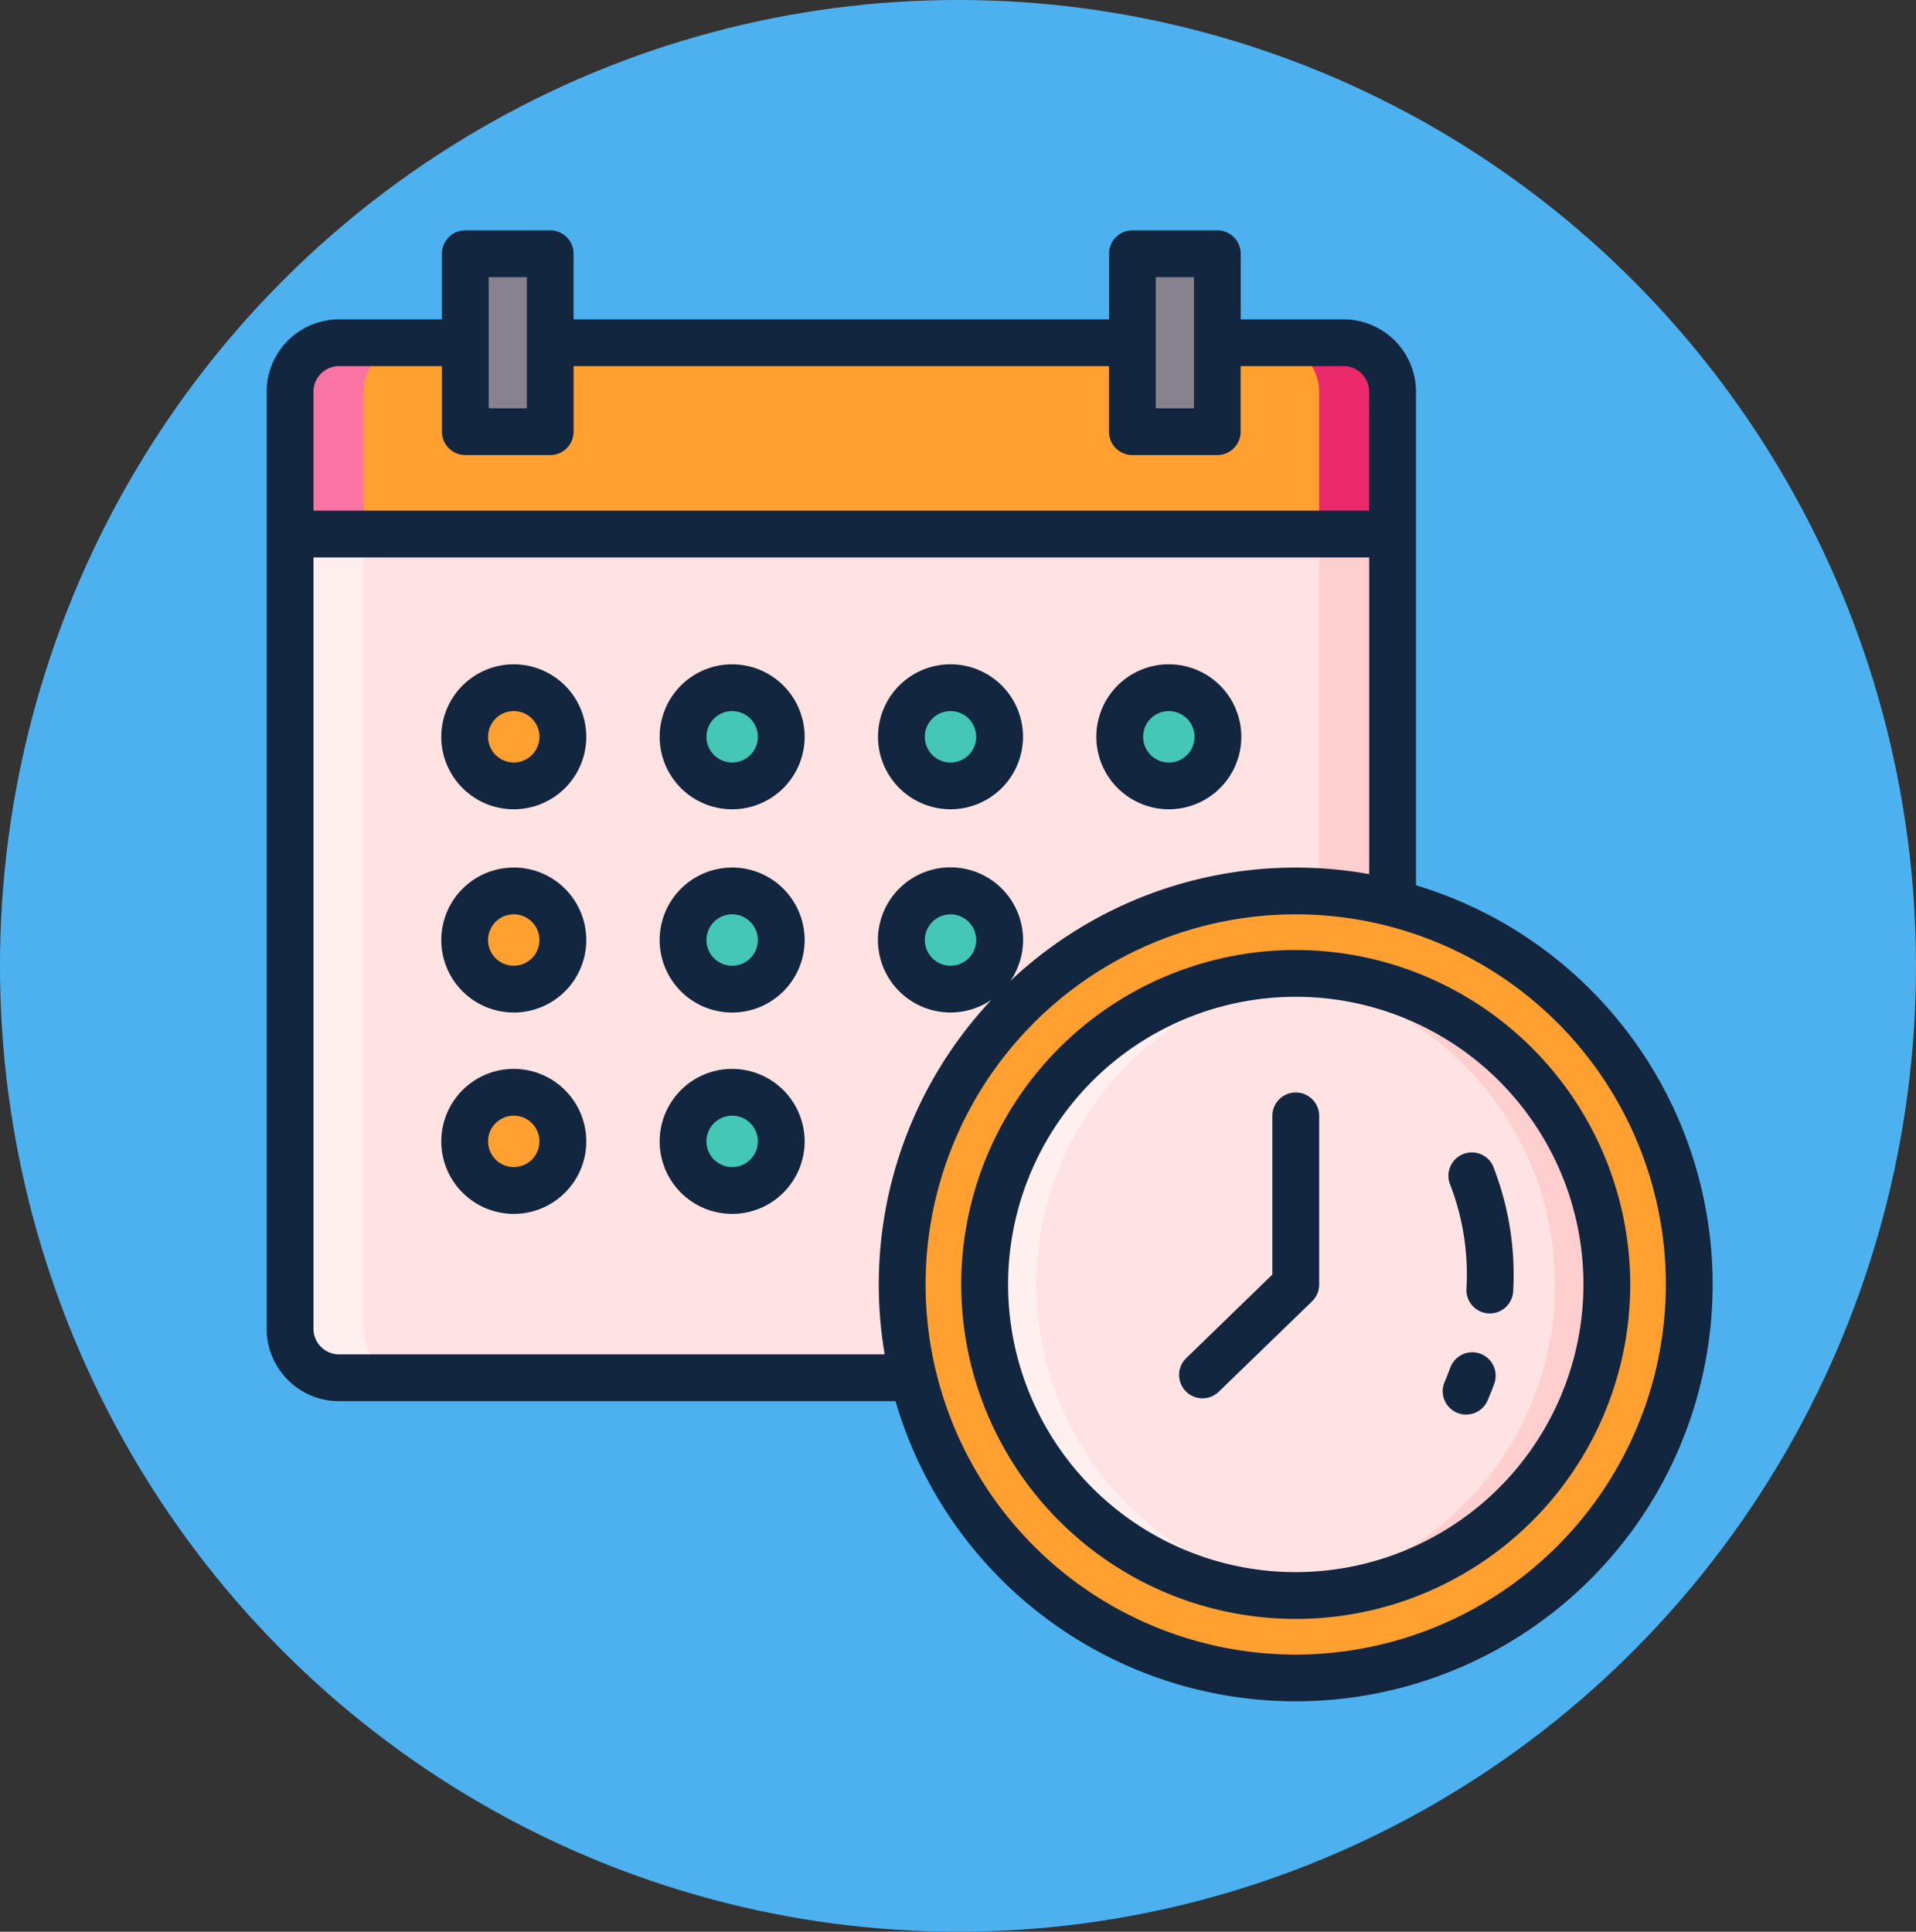 <svg xmlns="http://www.w3.org/2000/svg" xmlns:xlink="http://www.w3.org/1999/xlink" width="121" height="122" viewBox="0 0 121 122">
  <rect x="0" y="0" width="121" height="122" fill="#333333" stroke="none"/>
  <defs>
    <clipPath id="clip-path">
      <ellipse id="Elipse_8399" data-name="Elipse 8399" cx="60.5" cy="61" rx="60.5" ry="61" transform="translate(0.206 -0.494)" fill="#fff"/>
    </clipPath>
  </defs>
  <g id="Grupo_1036337" data-name="Grupo 1036337" transform="translate(-322 -2741)">
    <g id="Grupo_1030476" data-name="Grupo 1030476" transform="translate(321.794 2741.494)">
      <ellipse id="Elipse_8399-2" data-name="Elipse 8399" cx="60.5" cy="61" rx="60.5" ry="61" transform="translate(0.205 -0.495)" fill="#4db1f0"/>
    </g>
    <g id="Grupo_1030477" data-name="Grupo 1030477" transform="translate(321.794 2741.494)">
      <g id="Enmascarar_grupo_1026469" data-name="Enmascarar grupo 1026469" clip-path="url(#clip-path)">
        <g id="cronograma" transform="translate(14.929 12.977)">
          <g id="Grupo_1030490" data-name="Grupo 1030490" transform="translate(3.597 2.555)">
            <g id="Grupo_1030484" data-name="Grupo 1030484">
              <g id="Grupo_1030483" data-name="Grupo 1030483">
                <g id="Grupo_1030482" data-name="Grupo 1030482">
                  <g id="Grupo_1030481" data-name="Grupo 1030481">
                    <g id="Grupo_1030480" data-name="Grupo 1030480">
                      <g id="Grupo_1030479" data-name="Grupo 1030479">
                        <path id="Trazado_729358" data-name="Trazado 729358" d="M73.685,26.267V62.945L57.078,79.552H7.152A3.092,3.092,0,0,1,4.059,76.46V26.267Z" transform="translate(-4.059 -8.563)" fill="#ffe2e2"/>
                        <path id="Trazado_729359" data-name="Trazado 729359" d="M11.79,79.551H7.152a3.092,3.092,0,0,1-3.093-3.093V26.267H8.7V76.459A3.092,3.092,0,0,0,11.79,79.551Z" transform="translate(-4.059 -8.563)" fill="#ffefee"/>
                        <path id="Trazado_729360" data-name="Trazado 729360" d="M90.29,62.945V26.267H85.651V62.945H73.684V79.551L90.291,62.945Z" transform="translate(-20.665 -8.563)" fill="#ffcfcf"/>
                        <path id="Trazado_729361" data-name="Trazado 729361" d="M73.685,13.488v8.993H4.059V13.488A3.092,3.092,0,0,1,7.152,10.4h63.44a3.092,3.092,0,0,1,3.093,3.093Z" transform="translate(-4.059 -4.777)" fill="#ffa031"/>
                        <path id="Trazado_729362" data-name="Trazado 729362" d="M11.79,10.4A3.092,3.092,0,0,0,8.7,13.488v8.993H4.059V13.488A3.092,3.092,0,0,1,7.152,10.4H11.79Z" transform="translate(-4.059 -4.777)" fill="#f973a3"/>
                        <path id="Trazado_729363" data-name="Trazado 729363" d="M93.069,13.488v8.993H88.431V13.488A3.092,3.092,0,0,0,85.338,10.4h4.639a3.092,3.092,0,0,1,3.093,3.093Z" transform="translate(-23.444 -4.777)" fill="#ea2a6a"/>
                        <g id="Grupo_1030478" data-name="Grupo 1030478" transform="translate(11.066)">
                          <path id="Trazado_729364" data-name="Trazado 729364" d="M18.591,3.018h5.364V14.254H18.591Z" transform="translate(-18.591 -3.018)" fill="#87828e"/>
                          <path id="Trazado_729365" data-name="Trazado 729365" d="M73.915,3.018h5.364V14.254H73.915Z" transform="translate(-31.786 -3.018)" fill="#87828e"/>
                        </g>
                      </g>
                    </g>
                  </g>
                </g>
              </g>
            </g>
            <g id="Grupo_1030487" data-name="Grupo 1030487" transform="translate(38.659 40.244)">
              <g id="Grupo_1030486" data-name="Grupo 1030486">
                <g id="Grupo_1030485" data-name="Grupo 1030485">
                  <path id="Trazado_729390" data-name="Trazado 729390" d="M24.852,0A24.852,24.852,0,1,1,0,24.852,24.852,24.852,0,0,1,24.852,0Z" fill="#ffa031"/>
                  <circle id="Elipse_8453" data-name="Elipse 8453" cx="19.646" cy="19.646" r="19.646" transform="translate(5.205 5.205)" fill="#ffe2e2"/>
                  <path id="Trazado_729366" data-name="Trazado 729366" d="M82.948,101.926q-.81.069-1.64.068a19.646,19.646,0,0,1,0-39.291q.83,0,1.64.068a19.646,19.646,0,0,0,0,39.156Z" transform="translate(-56.456 -57.496)" fill="#ffefee"/>
                  <path id="Trazado_729367" data-name="Trazado 729367" d="M106.593,82.348a19.646,19.646,0,0,1-19.646,19.646q-.83,0-1.64-.068a19.646,19.646,0,0,0,0-39.156q.81-.069,1.64-.068A19.646,19.646,0,0,1,106.593,82.348Z" transform="translate(-62.095 -57.496)" fill="#ffcfcf"/>
                </g>
              </g>
            </g>
            <g id="Grupo_1030489" data-name="Grupo 1030489" transform="translate(11.03 27.407)">
              <path id="Trazado_729368" data-name="Trazado 729368" d="M21.644,45.208a3.1,3.1,0,1,1,3.1-3.1,3.1,3.1,0,0,1-3.1,3.1Z" transform="translate(-18.544 -39.008)" fill="#ffa031"/>
              <g id="Grupo_1030488" data-name="Grupo 1030488" transform="translate(13.789)">
                <path id="Trazado_729369" data-name="Trazado 729369" d="M39.751,45.208a3.1,3.1,0,1,1,3.1-3.1A3.1,3.1,0,0,1,39.751,45.208Z" transform="translate(-36.651 -39.008)" fill="#44c7b6"/>
                <path id="Trazado_729370" data-name="Trazado 729370" d="M57.858,45.208a3.1,3.1,0,1,1,3.1-3.1,3.1,3.1,0,0,1-3.1,3.1Z" transform="translate(-40.969 -39.008)" fill="#44c7b6"/>
                <path id="Trazado_729371" data-name="Trazado 729371" d="M75.965,45.208a3.1,3.1,0,1,1,3.1-3.1A3.1,3.1,0,0,1,75.965,45.208Z" transform="translate(-45.288 -39.008)" fill="#44c7b6"/>
              </g>
              <path id="Trazado_729372" data-name="Trazado 729372" d="M21.644,62.065a3.1,3.1,0,1,1,3.1-3.1,3.1,3.1,0,0,1-3.1,3.1Z" transform="translate(-18.544 -43.029)" fill="#ffa031"/>
              <path id="Trazado_729373" data-name="Trazado 729373" d="M39.751,62.065a3.1,3.1,0,1,1,3.1-3.1A3.1,3.1,0,0,1,39.751,62.065Z" transform="translate(-22.862 -43.029)" fill="#44c7b6"/>
              <path id="Trazado_729374" data-name="Trazado 729374" d="M57.858,62.065a3.1,3.1,0,1,1,3.1-3.1,3.1,3.1,0,0,1-3.1,3.1Z" transform="translate(-27.181 -43.029)" fill="#44c7b6"/>
              <path id="Trazado_729375" data-name="Trazado 729375" d="M21.644,78.763a3.1,3.1,0,1,1,3.1-3.1,3.1,3.1,0,0,1-3.1,3.1Z" transform="translate(-18.544 -47.011)" fill="#ffa031"/>
              <path id="Trazado_729376" data-name="Trazado 729376" d="M39.751,78.763a3.1,3.1,0,1,1,3.1-3.1A3.1,3.1,0,0,1,39.751,78.763Z" transform="translate(-22.862 -47.011)" fill="#44c7b6"/>
            </g>
          </g>
          <g id="Grupo_1030491" data-name="Grupo 1030491" transform="translate(2.119 1.077)">
            <path id="Trazado_729377" data-name="Trazado 729377" d="M74.7,42.439V11.266A4.574,4.574,0,0,0,70.131,6.7h-6.5V2.554a1.477,1.477,0,0,0-1.477-1.477H56.792a1.477,1.477,0,0,0-1.477,1.477V6.7H21.5V2.554a1.477,1.477,0,0,0-1.477-1.477H14.661a1.479,1.479,0,0,0-1.477,1.477V6.7h-6.5a4.574,4.574,0,0,0-4.568,4.568V70.451A4.574,4.574,0,0,0,6.688,75.02H41.831A26.328,26.328,0,1,0,74.7,42.439ZM58.269,4.031h2.408v8.284H58.269Zm-42.131,0H18.55v8.284H16.138ZM6.688,9.652h6.5v4.14a1.479,1.479,0,0,0,1.477,1.477h5.366A1.477,1.477,0,0,0,21.5,13.792V9.652h33.81v4.14a1.477,1.477,0,0,0,1.477,1.477h5.362a1.477,1.477,0,0,0,1.477-1.477V9.652h6.5a1.616,1.616,0,0,1,1.614,1.614v7.515H5.074V11.266A1.616,1.616,0,0,1,6.688,9.652Zm0,62.413a1.616,1.616,0,0,1-1.614-1.614V21.735H71.745v20a26.263,26.263,0,0,0-22.657,6.74,4.583,4.583,0,1,0-1.2,1.2,26.265,26.265,0,0,0-6.74,22.391ZM46.928,45.9A1.623,1.623,0,1,1,45.3,44.275,1.627,1.627,0,0,1,46.928,45.9ZM67.107,91.025A23.375,23.375,0,1,1,90.48,67.652,23.4,23.4,0,0,1,67.107,91.025Z" transform="translate(-2.119 -1.077)" fill="#12263f"/>
            <path id="Trazado_729378" data-name="Trazado 729378" d="M80.844,60.762a21.123,21.123,0,1,0,21.124,21.124A21.148,21.148,0,0,0,80.844,60.762Zm0,39.291a18.168,18.168,0,1,1,18.17-18.166A18.19,18.19,0,0,1,80.844,100.053Z" transform="translate(-15.857 -15.312)" fill="#12263f"/>
            <path id="Trazado_729379" data-name="Trazado 729379" d="M102.926,78.375a1.477,1.477,0,0,0-2.685,1.23,15.741,15.741,0,0,1,1.016,6.555,1.477,1.477,0,1,0,2.951.148,18.722,18.722,0,0,0-1.282-7.933Z" transform="translate(-25.49 -19.308)" fill="#12263f"/>
            <path id="Trazado_729380" data-name="Trazado 729380" d="M102.036,94.217a1.479,1.479,0,0,0-1.9.875c-.107.288-.222.58-.343.868a1.477,1.477,0,1,0,2.714,1.163c.144-.336.281-.676.4-1.012a1.477,1.477,0,0,0-.875-1.895Z" transform="translate(-25.386 -23.269)" fill="#12263f"/>
            <path id="Trazado_729381" data-name="Trazado 729381" d="M85.151,72.576a1.479,1.479,0,0,0-1.477,1.477V84.077l-5.447,5.285a1.477,1.477,0,0,0,2.057,2.12l5.9-5.717a1.49,1.49,0,0,0,.447-1.06V74.054A1.479,1.479,0,0,0,85.151,72.576Z" transform="translate(-20.164 -18.129)" fill="#12263f"/>
            <path id="Trazado_729382" data-name="Trazado 729382" d="M21.181,37.067a4.578,4.578,0,1,0,4.576,4.579A4.583,4.583,0,0,0,21.181,37.067Zm0,6.2A1.623,1.623,0,1,1,22.8,41.646,1.623,1.623,0,0,1,21.181,43.267Z" transform="translate(-5.574 -9.66)" fill="#12263f"/>
            <path id="Trazado_729383" data-name="Trazado 729383" d="M39.289,37.067a4.578,4.578,0,1,0,4.576,4.579A4.583,4.583,0,0,0,39.289,37.067Zm0,6.2a1.623,1.623,0,1,1,1.621-1.621A1.624,1.624,0,0,1,39.289,43.267Z" transform="translate(-9.892 -9.66)" fill="#12263f"/>
            <path id="Trazado_729384" data-name="Trazado 729384" d="M57.394,46.222a4.578,4.578,0,1,0-4.576-4.576A4.583,4.583,0,0,0,57.394,46.222Zm0-6.2a1.623,1.623,0,1,1-1.621,1.625A1.627,1.627,0,0,1,57.394,40.021Z" transform="translate(-14.211 -9.66)" fill="#12263f"/>
            <path id="Trazado_729385" data-name="Trazado 729385" d="M75.5,46.222a4.578,4.578,0,1,0-4.576-4.576A4.582,4.582,0,0,0,75.5,46.222Zm0-6.2a1.623,1.623,0,1,1-1.621,1.625A1.624,1.624,0,0,1,75.5,40.021Z" transform="translate(-18.53 -9.66)" fill="#12263f"/>
            <path id="Trazado_729386" data-name="Trazado 729386" d="M21.181,53.924A4.578,4.578,0,1,0,25.757,58.5a4.583,4.583,0,0,0-4.576-4.579Zm0,6.2A1.623,1.623,0,1,1,22.8,58.5,1.623,1.623,0,0,1,21.181,60.125Z" transform="translate(-5.574 -13.681)" fill="#12263f"/>
            <path id="Trazado_729387" data-name="Trazado 729387" d="M39.289,53.924A4.578,4.578,0,1,0,43.865,58.5a4.583,4.583,0,0,0-4.576-4.579Zm0,6.2A1.623,1.623,0,1,1,40.91,58.5,1.624,1.624,0,0,1,39.289,60.125Z" transform="translate(-9.892 -13.681)" fill="#12263f"/>
            <path id="Trazado_729388" data-name="Trazado 729388" d="M21.181,70.622A4.578,4.578,0,1,0,25.757,75.2,4.583,4.583,0,0,0,21.181,70.622Zm0,6.2A1.623,1.623,0,1,1,22.8,75.2,1.623,1.623,0,0,1,21.181,76.823Z" transform="translate(-5.574 -17.663)" fill="#12263f"/>
            <path id="Trazado_729389" data-name="Trazado 729389" d="M39.289,70.622A4.578,4.578,0,1,0,43.865,75.2,4.583,4.583,0,0,0,39.289,70.622Zm0,6.2A1.623,1.623,0,1,1,40.91,75.2,1.624,1.624,0,0,1,39.289,76.823Z" transform="translate(-9.892 -17.663)" fill="#12263f"/>
          </g>
        </g>
      </g>
    </g>
  </g>
</svg>
